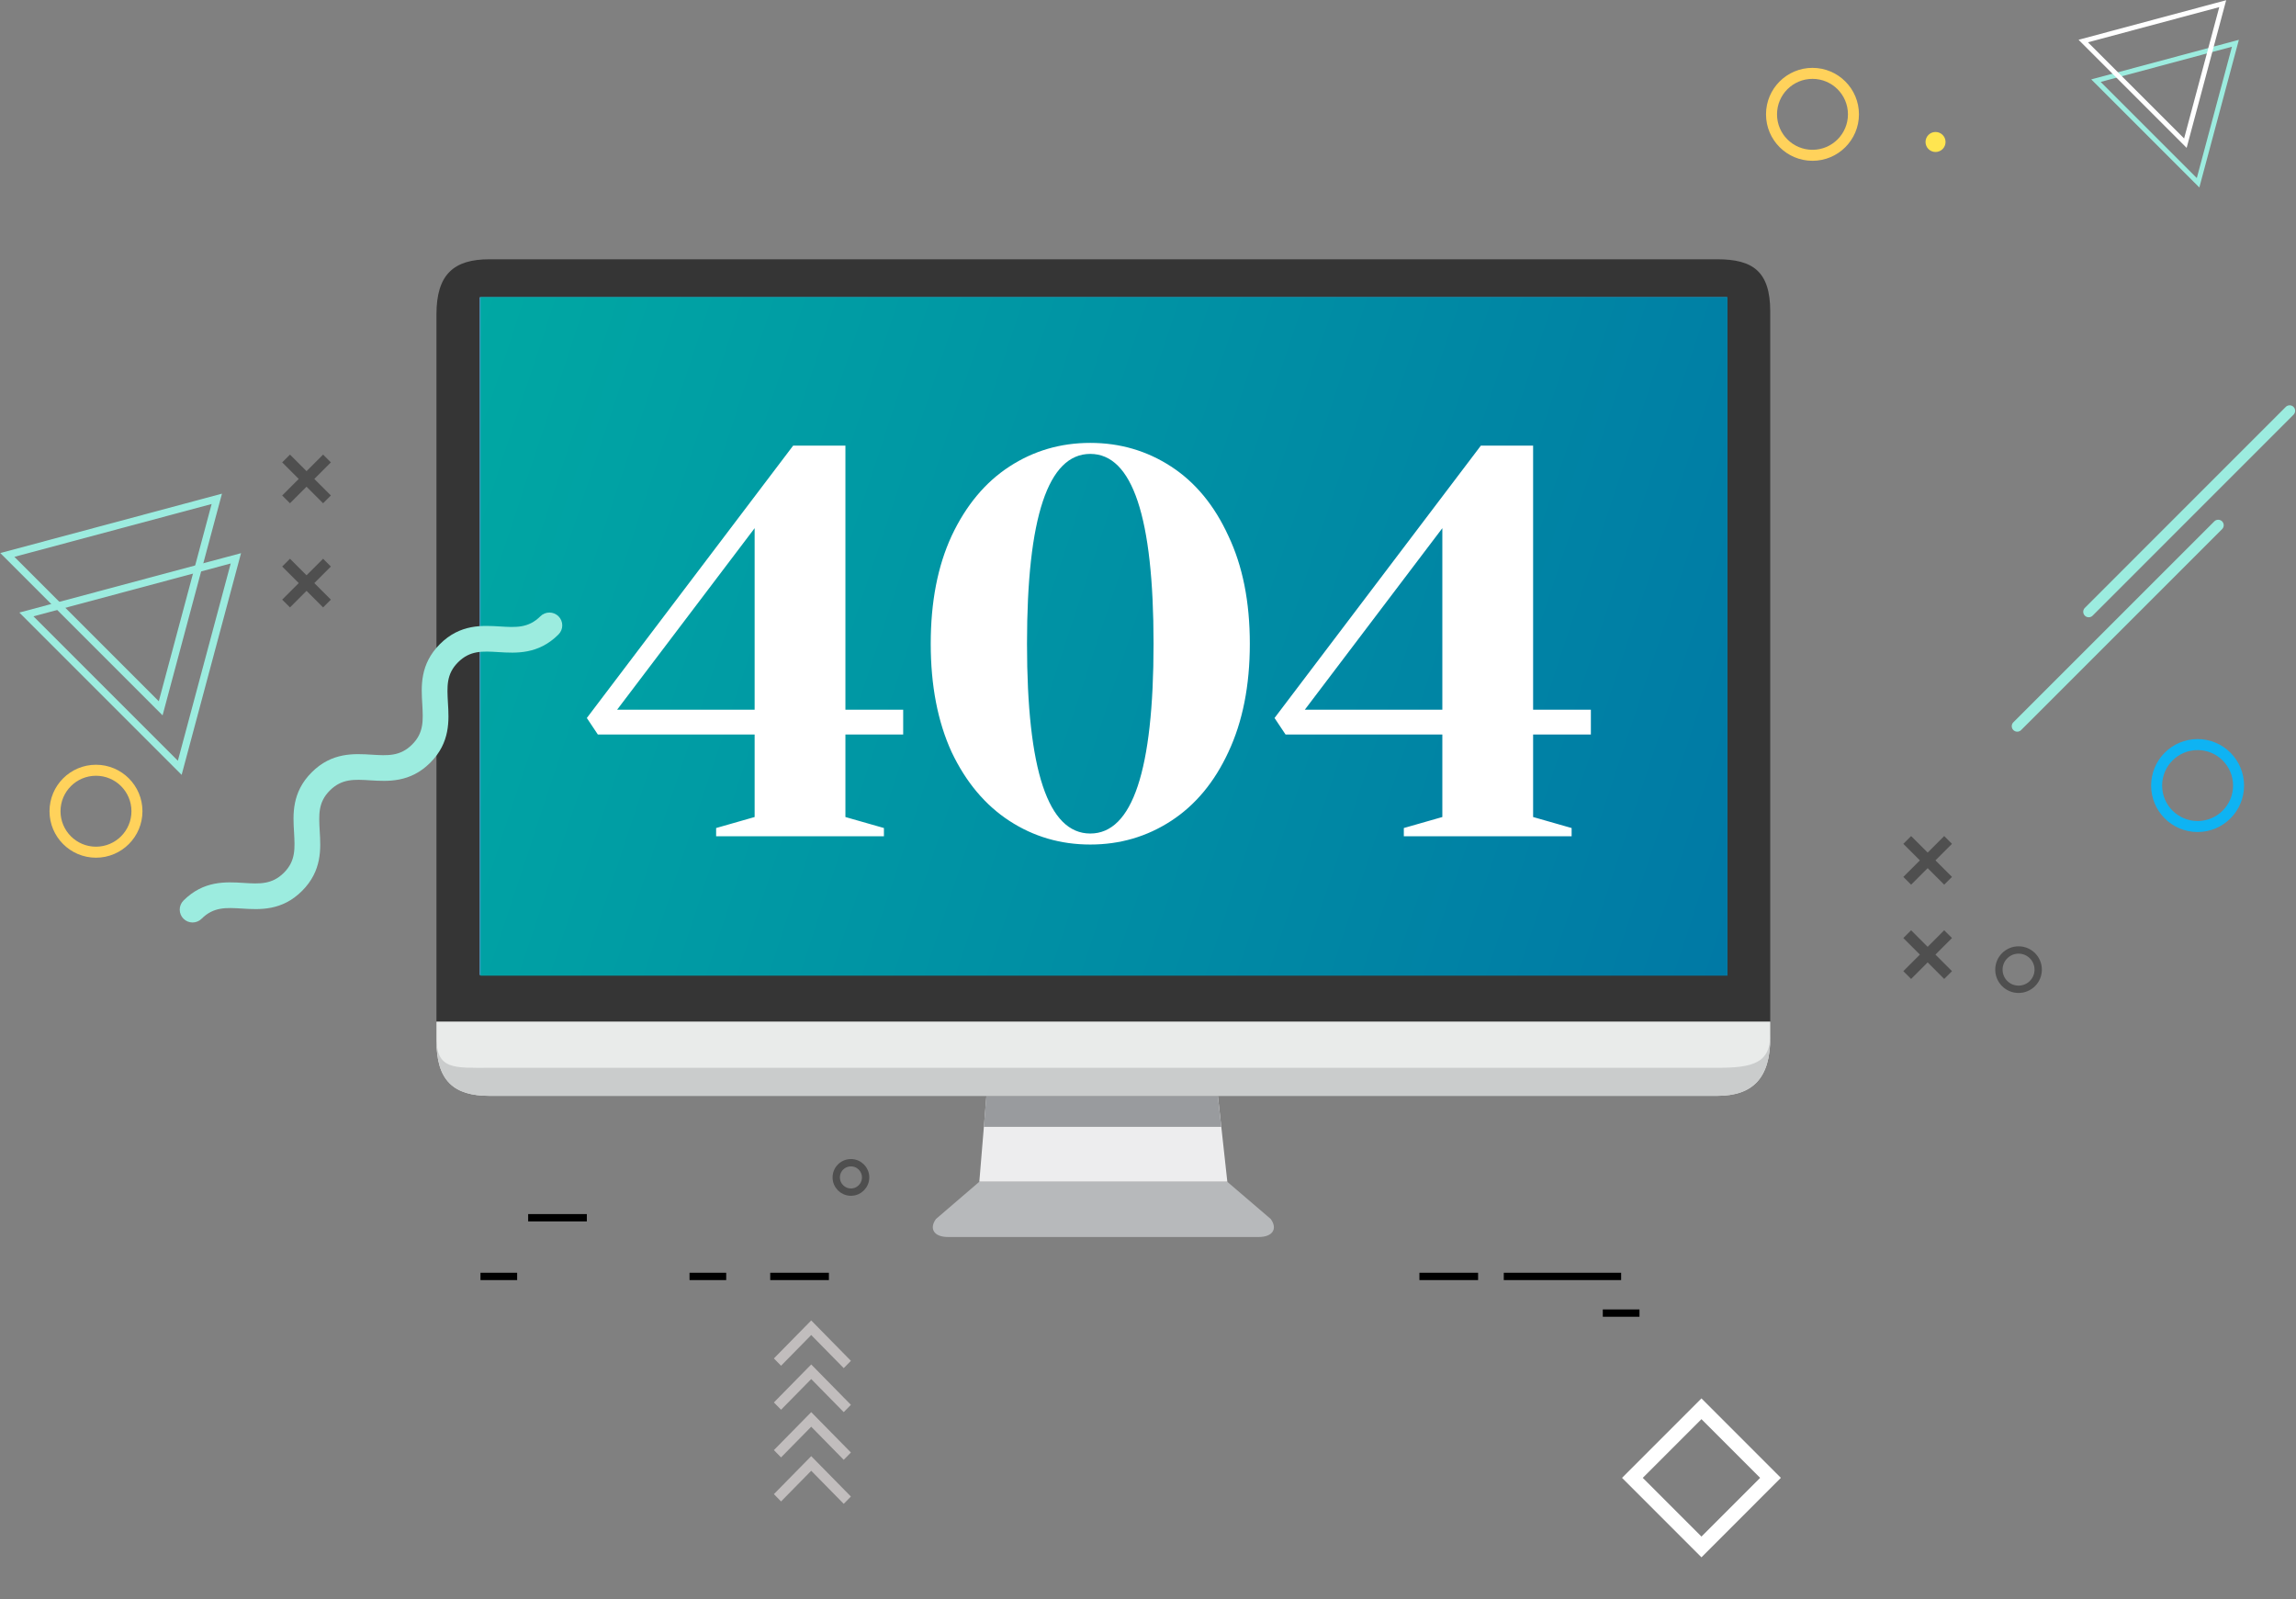 <svg width="626" height="436" viewBox="0 0 626 436" fill="none" xmlns="http://www.w3.org/2000/svg">
<rect x="0" y="0" width="626" height="436" fill="#808080" stroke="none"/>
<path d="M482.65 84.9C482.65 74.02 477.93 70.69 468.23 70.69H133.42C123.72 70.69 119 74.81 119 85.69V278.54H482.65V84.9Z" fill="#353535"/>
<path d="M119 278.54V283.76C119 294.64 123.72 298.76 133.42 298.76H468.23C477.93 298.76 482.65 293.86 482.65 282.98V278.54H119Z" fill="#E9EBEA"/>
<path d="M468.23 291.12H133.42C123.72 291.12 119 291.69 119 282.9V283.77C119 294.65 123.72 298.77 133.42 298.77H468.23C477.93 298.77 482.65 293.87 482.65 282.99V282.12C482.65 289.84 477.93 291.12 468.23 291.12Z" fill="#CACCCC"/>
<path d="M470.87 81.02H130.78V265.85H470.87V81.02Z" fill="#51AEE2"/>
<path d="M334.63 322.2H267.01L268.95 298.77H332.06L334.63 322.2Z" fill="#EDEDEE"/>
<path d="M332.98 307.23L332.05 298.77H268.94L268.24 307.23H332.98Z" fill="#999B9E"/>
<path d="M346.47 332.35C348.41 335.05 346.94 337.25 343.22 337.25H258.43C254.71 337.25 253.25 335.04 255.18 332.35L267 322.2H334.62L346.47 332.35Z" fill="#B7B9BB"/>
<line x1="144" y1="332" x2="160" y2="332" stroke="black" stroke-width="2"/>
<line x1="131" y1="348" x2="141" y2="348" stroke="black" stroke-width="2"/>
<line x1="437" y1="358" x2="447" y2="358" stroke="black" stroke-width="2"/>
<line x1="188" y1="348" x2="198" y2="348" stroke="black" stroke-width="2"/>
<line x1="210" y1="348" x2="226" y2="348" stroke="black" stroke-width="2"/>
<line x1="387" y1="348" x2="403" y2="348" stroke="black" stroke-width="2"/>
<line x1="410" y1="348" x2="442" y2="348" stroke="black" stroke-width="2"/>
<path d="M531.145 229L520 240.136" stroke="#4F4F4F" stroke-width="3" stroke-miterlimit="10"/>
<path d="M520 229L531.145 240.136" stroke="#4F4F4F" stroke-width="3" stroke-miterlimit="10"/>
<path d="M531.145 254.688L520 265.838" stroke="#4F4F4F" stroke-width="3" stroke-miterlimit="10"/>
<path d="M520 254.688L531.145 265.838" stroke="#4F4F4F" stroke-width="3" stroke-miterlimit="10"/>
<path d="M165.428 95.686L154.283 106.822" stroke="#4F4F4F" stroke-width="3" stroke-miterlimit="10"/>
<path d="M154.283 95.686L165.428 106.822" stroke="#4F4F4F" stroke-width="3" stroke-miterlimit="10"/>
<path d="M232.006 325.015C234.218 325.015 236.012 323.221 236.012 321.008C236.012 318.794 234.218 317 232.006 317C229.793 317 228 318.794 228 321.008C228 323.221 229.793 325.015 232.006 325.015Z" stroke="#4F4F4F" stroke-width="2" stroke-miterlimit="10"/>
<path d="M555.712 264.359C555.712 267.319 553.314 269.718 550.356 269.718C547.398 269.718 545 267.319 545 264.359C545 261.399 547.398 259 550.356 259C553.314 259 555.712 261.399 555.712 264.359Z" stroke="#4F4F4F" stroke-width="2"/>
<path d="M211 370.354L212.954 372.349L221.177 363.983L230.039 373L232 371.012L221.177 360L211 370.354Z" fill="#C1BDBD"/>
<path d="M212.954 384.342L221.177 375.981L230.039 385L232 383.006L221.177 372L211 382.356L212.954 384.342Z" fill="#C1BDBD"/>
<path d="M211 395.354L212.954 397.342L221.177 388.976L230.039 398L232 396.005L221.177 385L211 395.354Z" fill="#C1BDBD"/>
<path d="M212.954 409.349L221.177 400.983L230.039 410L232 408.012L221.177 397L211 407.354L212.954 409.349Z" fill="#C1BDBD"/>
<path d="M457.718 190.333V204.9" stroke="#6745C4" stroke-width="2" stroke-miterlimit="10"/>
<path d="M450.43 197.609H465.005" stroke="#6745C4" stroke-width="2" stroke-miterlimit="10"/>
<path d="M463.897 384.085L445.073 402.918L463.897 421.752L482.721 402.918L463.897 384.085Z" stroke="white" stroke-width="4" stroke-miterlimit="10"/>
<path d="M604.79 143.2L550 197.98" stroke="#9CECDF" stroke-width="3" stroke-linecap="round" stroke-linejoin="round"/>
<path d="M624.27 112L569.49 166.79" stroke="#9CECDF" stroke-width="3" stroke-linecap="round" stroke-linejoin="round"/>
<path d="M527.72 41.44C529.228 41.44 530.45 40.218 530.45 38.71C530.45 37.202 529.228 35.98 527.72 35.98C526.212 35.98 524.99 37.202 524.99 38.71C524.99 40.218 526.212 41.44 527.72 41.44Z" fill="#FFE550"/>
<path d="M494.17 42.34C500.339 42.34 505.34 37.339 505.34 31.17C505.34 25.001 500.339 20 494.17 20C488.001 20 483 25.001 483 31.17C483 37.339 488.001 42.34 494.17 42.34Z" stroke="#FFD25B" stroke-width="3" stroke-miterlimit="10"/>
<path d="M609.48 11.8L571.46 21.99L599.3 49.83L609.48 11.8Z" stroke="#9CECDF" stroke-width="1.33" stroke-miterlimit="10"/>
<path d="M606.02 1L568 11.19L595.84 39.03L606.02 1Z" stroke="white" stroke-width="1.33" stroke-miterlimit="10"/>
<path d="M26.17 232.34C32.339 232.34 37.34 227.339 37.34 221.17C37.34 215.001 32.339 210 26.17 210C20.001 210 15 215.001 15 221.17C15 227.339 20.001 232.34 26.17 232.34Z" stroke="#FFD25B" stroke-width="3" stroke-miterlimit="10"/>
<path d="M599.17 225.34C605.339 225.34 610.34 220.339 610.34 214.17C610.34 208.001 605.339 203 599.17 203C593.001 203 588 208.001 588 214.17C588 220.339 593.001 225.34 599.17 225.34Z" stroke="#0EB3F3" stroke-width="3" stroke-miterlimit="10"/>
<path d="M64.31 152.22L7.2 167.52L49.01 209.33L64.31 152.22Z" stroke="#9CECDF" stroke-width="1.99" stroke-miterlimit="10"/>
<path d="M59.11 136L2 151.3L43.81 193.11L59.11 136Z" stroke="#9CECDF" stroke-width="1.99" stroke-miterlimit="10"/>
<path d="M131 81H471V266H131V81Z" fill="url(#paint0_linear)"/>
<path d="M195.25 228V225.75L205.75 222.75V200.25H163L160 195.75L216.25 121.5H230.5V193.5H246.25V200.25H230.5V222.75L241 225.75V228H195.25ZM168.25 193.5H205.75V144L168.25 193.5ZM297.262 230.25C289.162 230.25 281.812 228.1 275.212 223.8C268.612 219.5 263.362 213.25 259.462 205.05C255.662 196.75 253.762 186.9 253.762 175.5C253.762 164.1 255.662 154.3 259.462 146.1C263.362 137.8 268.612 131.5 275.212 127.2C281.812 122.9 289.162 120.75 297.262 120.75C305.362 120.75 312.712 122.9 319.312 127.2C325.912 131.5 331.112 137.8 334.912 146.1C338.812 154.3 340.762 164.1 340.762 175.5C340.762 186.9 338.812 196.75 334.912 205.05C331.112 213.25 325.912 219.5 319.312 223.8C312.712 228.1 305.362 230.25 297.262 230.25ZM297.262 227.25C308.762 227.25 314.512 210 314.512 175.5C314.512 141 308.762 123.75 297.262 123.75C285.762 123.75 280.012 141 280.012 175.5C280.012 210 285.762 227.25 297.262 227.25ZM382.75 228V225.75L393.25 222.75V200.25H350.5L347.5 195.75L403.75 121.5H418V193.5H433.75V200.25H418V222.75L428.5 225.75V228H382.75ZM355.75 193.5H393.25V144L355.75 193.5Z" fill="white"/>
<path d="M152.275 172.975C146.785 178.465 140.745 178.085 135.895 177.785C131.565 177.515 128.155 177.305 124.895 180.555C121.635 183.805 121.895 187.225 122.125 191.555C122.425 196.405 122.805 202.445 117.315 207.935C111.825 213.425 105.785 213.045 100.935 212.745C96.605 212.475 93.195 212.265 89.935 215.515C86.675 218.765 86.935 222.185 87.165 226.515C87.465 231.365 87.845 237.405 82.355 242.895C76.865 248.385 70.825 248.005 65.975 247.705C61.645 247.435 58.235 247.225 54.975 250.475C54.319 251.132 53.428 251.5 52.5 251.5C51.572 251.5 50.682 251.132 50.025 250.475C49.369 249.819 49 248.928 49 248C49 247.072 49.369 246.182 50.025 245.525C55.515 240.035 61.555 240.415 66.405 240.715C70.735 240.985 74.145 241.195 77.405 237.945C80.665 234.695 80.405 231.275 80.175 226.945C79.875 222.095 79.495 216.055 84.985 210.565C90.475 205.075 96.515 205.455 101.365 205.755C105.695 206.025 109.105 206.235 112.365 202.985C115.625 199.735 115.365 196.315 115.135 191.985C114.835 187.135 114.455 181.095 119.945 175.605C125.435 170.115 131.475 170.495 136.325 170.795C140.655 171.065 144.065 171.275 147.325 168.025C147.65 167.7 148.036 167.442 148.461 167.266C148.885 167.091 149.341 167 149.8 167C150.26 167 150.715 167.091 151.14 167.266C151.564 167.442 151.95 167.7 152.275 168.025C152.6 168.35 152.858 168.736 153.034 169.161C153.21 169.585 153.3 170.041 153.3 170.5C153.3 170.96 153.21 171.415 153.034 171.84C152.858 172.264 152.6 172.65 152.275 172.975Z" fill="#9CECDF"/>
<path d="M89.151 136.145L78 125" stroke="#4F4F4F" stroke-width="3" stroke-miterlimit="10"/>
<path d="M89.151 125L78 136.145" stroke="#4F4F4F" stroke-width="3" stroke-miterlimit="10"/>
<path d="M89.151 164.54L78 153.395" stroke="#4F4F4F" stroke-width="3" stroke-miterlimit="10"/>
<path d="M89.151 153.395L78 164.54" stroke="#4F4F4F" stroke-width="3" stroke-miterlimit="10"/>
<defs>
<linearGradient id="paint0_linear" x1="101" y1="-113" x2="836.993" y2="130.834" gradientUnits="userSpaceOnUse">
<stop stop-color="#00B3A3"/>
<stop offset="1" stop-color="#0053A6"/>
</linearGradient>
</defs>
</svg>
